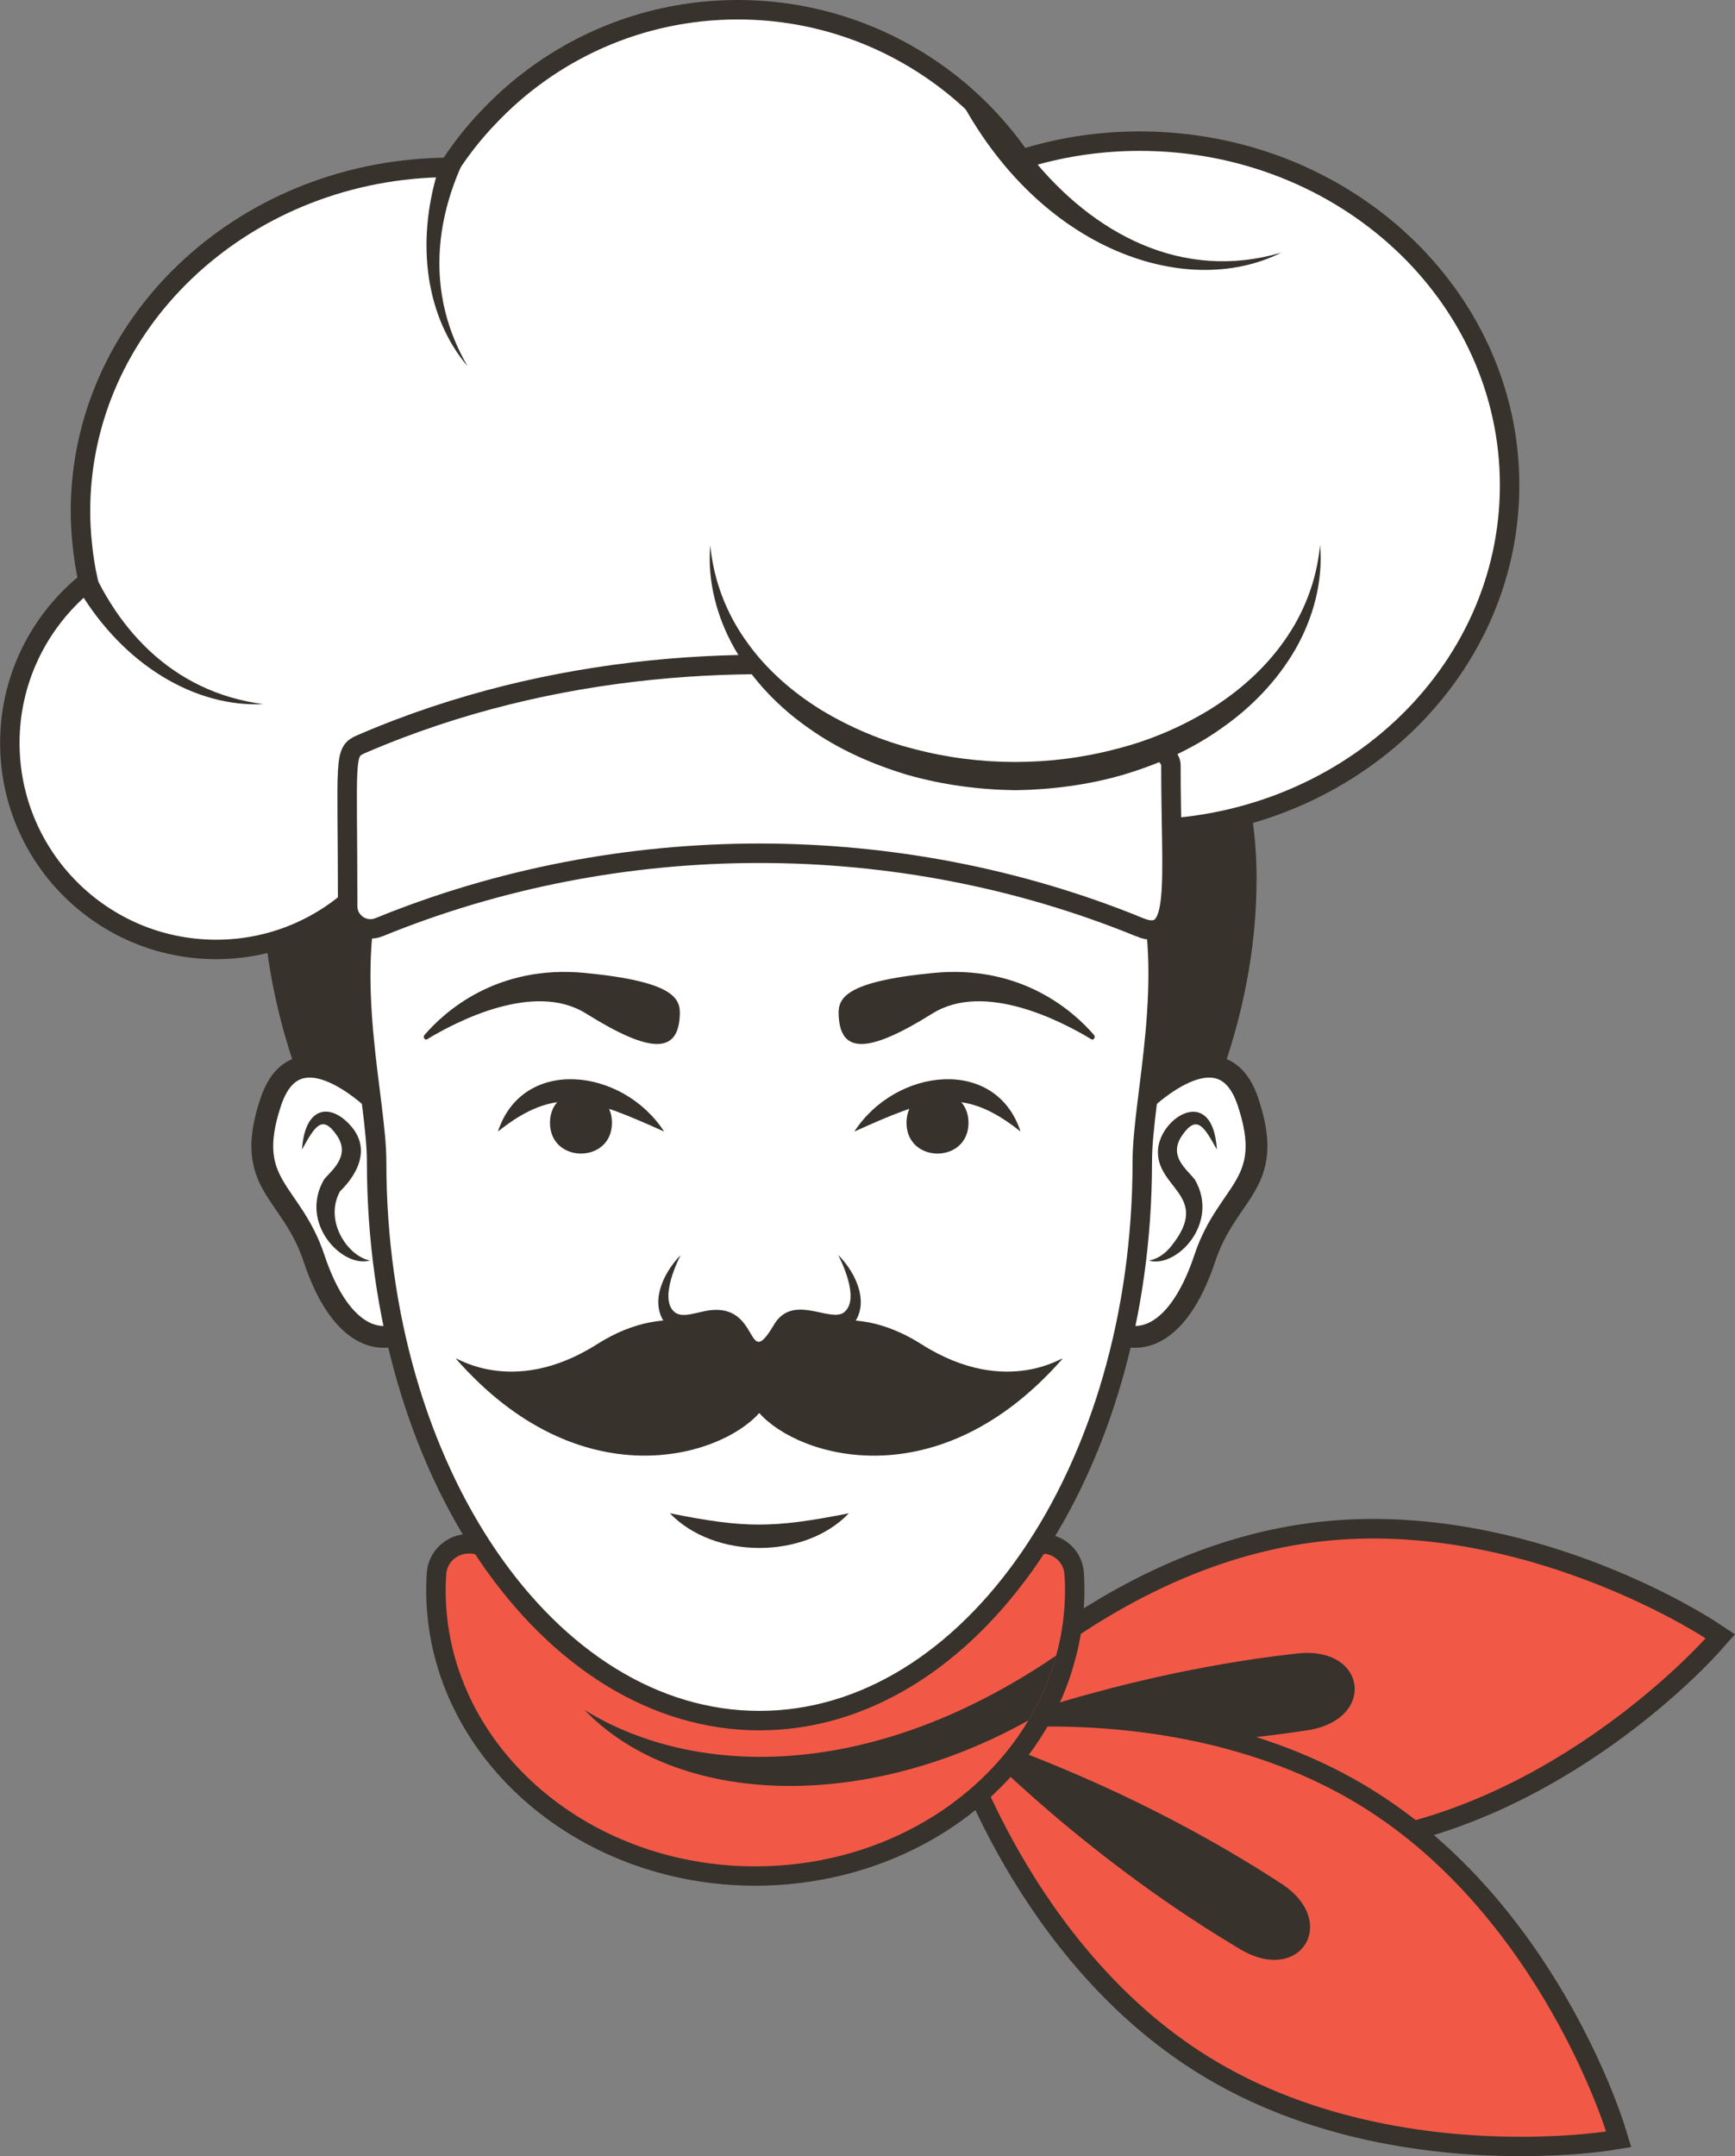 <?xml version="1.0" encoding="UTF-8"?>
<svg id="Layer_1" data-name="Layer 1" xmlns="http://www.w3.org/2000/svg" viewBox="0 0 162.34 201.65">
  <rect x="0" y="0" width="162.34" height="201.65" fill="#808080" stroke="none"/>
  <g>
    <g>
      <g>
        <path d="M120.59,172.77c-17.01,0-31-9.09-31.59-9.48l-.88-.58.7-.79c.58-.65,14.33-15.99,33.79-18.58,1.91-.25,3.89-.38,5.88-.38,17.01,0,31,9.09,31.59,9.48l.88.58-.7.79c-.58.65-14.33,15.99-33.79,18.58-1.91.25-3.89.38-5.88.38Z" fill="#f15946"/>
        <path d="M128.49,143.88c16.93,0,31.09,9.33,31.09,9.33,0,0-13.88,15.7-33.23,18.28-1.94.26-3.87.38-5.76.38-16.93,0-31.09-9.33-31.09-9.33,0,0,13.88-15.7,33.23-18.28,1.94-.26,3.87-.38,5.76-.38M128.49,142.05h0c-2.03,0-4.05.13-6,.39-19.8,2.63-33.77,18.22-34.35,18.88l-1.39,1.57,1.75,1.16c.6.39,14.81,9.63,32.09,9.63,2.03,0,4.05-.13,6-.39,19.8-2.64,33.77-18.22,34.35-18.88l1.39-1.57-1.75-1.16c-.6-.39-14.81-9.63-32.09-9.63h0Z" fill="#37322c"/>
      </g>
      <path d="M121.4,154.63c6.5-.72,7.41,6.18.95,7.18-.81.12-1.62.24-2.45.35-16.53,2.2-30.41.37-30.41.37,0,0,12.92-5.4,29.44-7.6.83-.11,1.65-.21,2.46-.3Z" fill="#37322c"/>
    </g>
    <g>
      <g>
        <path d="M142.31,200.74c-7.98,0-19.62-1.33-29.79-7.66-16.67-10.38-22.88-30.02-23.14-30.85l-.31-1,1.04-.17c.13-.02,3.27-.51,8.1-.51,7.98,0,19.62,1.33,29.79,7.66,16.67,10.38,22.88,30.02,23.14,30.85l.31,1-1.04.17c-.13.02-3.27.51-8.1.51Z" fill="#f15946"/>
        <path d="M98.21,161.46c7.54,0,19.19,1.23,29.31,7.53,16.57,10.32,22.75,30.34,22.75,30.34,0,0-3.14.5-7.96.5-7.54,0-19.19-1.23-29.31-7.53-16.57-10.32-22.75-30.34-22.75-30.34,0,0,3.14-.5,7.96-.5M98.21,159.63h0c-4.9,0-8.11.5-8.24.52l-2.07.33.62,2.01c.26.84,6.57,20.8,23.53,31.35,10.35,6.45,22.18,7.8,30.27,7.8,4.9,0,8.11-.5,8.24-.52l2.07-.33-.62-2.01c-.26-.84-6.57-20.8-23.53-31.35-10.35-6.45-22.18-7.8-30.27-7.8h0Z" fill="#37322c"/>
      </g>
      <path d="M119.89,176.15c5.47,3.57,1.79,9.48-3.83,6.15-.7-.42-1.41-.85-2.12-1.29-14.15-8.81-23.7-19.05-23.7-19.05,0,0,13.4,4.05,27.55,12.86.71.44,1.4.88,2.09,1.33Z" fill="#37322c"/>
    </g>
    <g>
      <g>
        <path d="M70.67,175.45c-16.48,0-29.88-11.99-29.88-26.73,0-.51.03-1.02.05-1.52.11-1.62,1.43-2.84,3.07-2.84,1.04,0,1.96.5,2.54,1.37,5.01,7.62,14.3,12.35,24.23,12.35s19.22-4.73,24.24-12.35c.57-.87,1.5-1.37,2.53-1.37,1.65,0,2.96,1.22,3.06,2.83.04.49.05,1.01.05,1.53,0,2.16-.29,4.3-.86,6.36-.58,2.17-1.48,4.29-2.68,6.29-5.21,8.69-15.3,14.09-26.34,14.09Z" fill="#f15946"/>
        <path d="M97.45,145.28c1.04,0,2.07.74,2.15,1.97.04.48.05.98.05,1.47,0,2.1-.28,4.16-.83,6.11-.57,2.14-1.45,4.17-2.59,6.06-4.87,8.13-14.49,13.65-25.56,13.65-16,0-28.97-11.55-28.97-25.82,0-.5.02-.99.05-1.47.08-1.24,1.11-1.97,2.16-1.97.67,0,1.34.3,1.78.96,5.02,7.63,14.34,12.75,24.99,12.75s19.97-5.12,25-12.75c.43-.66,1.11-.96,1.77-.96M97.45,143.45h0c-1.35,0-2.55.65-3.3,1.78-4.85,7.36-13.85,11.93-23.48,11.93s-18.62-4.57-23.47-11.93c-.75-1.13-1.95-1.78-3.3-1.78-2.12,0-3.83,1.58-3.97,3.67-.03.5-.05,1.04-.05,1.59,0,15.24,13.82,27.64,30.8,27.64,11.35,0,21.75-5.57,27.12-14.53,1.25-2.07,2.18-4.27,2.78-6.53.59-2.11.89-4.33.89-6.58,0-.6-.02-1.13-.05-1.61-.13-2.07-1.83-3.66-3.97-3.66h0Z" fill="#37322c"/>
      </g>
      <path d="M98.82,154.83c-.57,2.14-1.45,4.17-2.59,6.06-15.64,8.72-32.99,7.91-41.55-.99,9.55,5.97,26.03,7.25,44.14-5.07Z" fill="#37322c"/>
    </g>
  </g>
  <g>
    <path d="M117.57,82.31c0,25.57-20.82,53.82-46.51,53.82s-46.51-28.25-46.51-53.82c0-52.02,93.03-52.14,93.03,0Z" fill="#37322c"/>
    <g>
      <g>
        <path d="M36.02,103.85s-8.05-8.65-10.68-.81,1.9,8.2,4.04,14.63c2.14,6.43,5.46,8.37,8.45,6.88,2.99-1.49-1.81-20.7-1.81-20.7Z" fill="#fff" stroke="#37322c" stroke-linecap="round" stroke-linejoin="round" stroke-width="2.04"/>
        <path d="M28.26,107.49c.26-4.09,2.73-4.43,4.7-2.04,2.33,2.9-1.09,5.87-1.15,5.97-1.51,2.74.71,6.05,2.8,6.46-2.54.74-6.66-3.45-4.3-7.56.6-.79,2.57-2.16,1.2-4.15-1.39-2.02-2.07-.79-3.24,1.31Z" fill="#37322c"/>
      </g>
      <g>
        <path d="M106.09,103.85s8.05-8.65,10.68-.81c2.63,7.83-1.9,8.2-4.04,14.63-2.14,6.43-5.46,8.37-8.45,6.88-2.99-1.49,1.81-20.7,1.81-20.7Z" fill="#fff" stroke="#37322c" stroke-linecap="round" stroke-linejoin="round" stroke-width="2.04"/>
        <path d="M113.85,107.49c-1.17-2.1-1.85-3.33-3.24-1.31-1.35,1.95.46,3.18,1.2,4.15,2.35,4.09-1.76,8.3-4.3,7.56.9-.18,1.56-.71,2.07-1.34,3.87-4.8-1.56-5.4-1.22-9.13.31-3.04,5.12-5.97,5.5.07Z" fill="#37322c"/>
      </g>
    </g>
    <path d="M106.88,108.66c0,28.86-16.04,52.25-35.82,52.25s-35.82-23.39-35.82-52.25c0-11.85-12.64-44.8,35.82-44.8s35.82,32.61,35.82,44.8Z" fill="#fff" stroke="#37322c" stroke-miterlimit="10" stroke-width="1.82"/>
    <path d="M62.68,141.52c7,1.4,9.58,1.42,16.75,0-4.12,4.31-12.58,4.34-16.75,0Z" fill="#37322c"/>
    <path d="M63.69,117.36c-.86,1.73-1.82,4.44-.5,5.4.75.51,1.95-.04,3.18-.22,4.8-.63,3.4,5.76,6,1.43,1.73-3.08,5.21-.29,6.56-1.21,1.34-.98.35-3.69-.5-5.4,1.81,1.83,2.97,4.68,1.31,6.59-1.55,1.7-4.55.09-5.45.9-.5.48-1.49,3.05-3.22,3.08-1.73,0-2.76-2.63-3.23-3.08-.91-.82-3.89.81-5.45-.9-1.66-1.92-.47-4.78,1.31-6.59Z" fill="#37322c"/>
    <path d="M86.2,125.7c-6.87-4.36-12.78-1.6-15.16,1.88-2.37-3.48-8.29-6.24-15.16-1.88-8.16,5.18-13.68.84-13.19,1.4,11.59,13.18,24.68,9.2,28.35,5.04,3.67,4.16,16.76,8.15,28.35-5.04.49-.56-5.03,3.78-13.19-1.4Z" fill="#37322c"/>
    <g>
      <path d="M102.1,97.19c.22.13.44-.19.27-.39-1.85-2.15-6.74-6.62-15.05-5.81-8.34.81-8.9,2.41-8.85,3.88.12,3.68,2.68,3.72,8.78-.09,4.86-3.03,12.1.74,14.85,2.4Z" fill="#37322c"/>
      <path d="M39.98,97.19c-.22.13-.44-.19-.27-.39,1.85-2.15,6.74-6.62,15.05-5.81,8.34.81,8.9,2.41,8.85,3.88-.12,3.68-2.68,3.72-8.78-.09-4.86-3.03-12.1.74-14.85,2.4Z" fill="#37322c"/>
    </g>
    <g>
      <g>
        <path d="M90.62,105c0-3.83-5.8-3.84-5.8,0s5.8,3.84,5.8,0Z" fill="#37322c"/>
        <path d="M79.94,105.82c3.88-5.98,13.24-7.05,15.55,0-5.49-4.39-8.7-3.07-15.55,0Z" fill="#37322c"/>
      </g>
      <g>
        <path d="M51.46,105c0-3.83,5.8-3.84,5.8,0s-5.8,3.84-5.8,0Z" fill="#37322c"/>
        <path d="M62.14,105.82c-3.88-5.98-13.24-7.05-15.55,0,5.49-4.39,8.7-3.07,15.55,0Z" fill="#37322c"/>
      </g>
    </g>
    <path d="M141.25,45.38c0,17.77-15.49,32.17-34.61,32.17-11.7,0-22.04-5.41-28.3-13.67-2.26.68-4.62,1.12-7.07,1.29-6.15,8.91-16.9,14.82-29.13,14.82-1.86,0-3.69-.14-5.47-.41-3.4,5.52-9.48,9.21-16.44,9.21-10.66,0-19.31-8.64-19.31-19.31,0-5.71,2.49-10.83,6.43-14.37.29-.26.59-.51.9-.76-.25-1.13-.44-2.28-.55-3.45-.11-1.01-.17-2.05-.17-3.09,0-17.43,14.92-31.61,33.55-32.14h0c.31,0,.62-.02.93-.02,1.09-1.69,2.33-3.27,3.72-4.71,0,0,0,0,0,0C51.58,4.76,59.85.91,69.03.91c7.64,0,14.64,2.67,20.16,7.1,0,0,0,0,0,0,2.44,1.97,4.6,4.29,6.37,6.88.3-.1.6-.19.9-.26,3.21-.93,6.64-1.43,10.18-1.43,19.12,0,34.61,14.4,34.61,32.17Z" fill="#fff" stroke="#37322c" stroke-miterlimit="10" stroke-width="1.82"/>
    <path d="M106.63,86.71c-22.57-9.22-48.59-9.22-71.16,0-1.4.57-2.94-.45-2.94-1.96,0-14.06-.43-14.42,1.27-15.16,36.25-15.66,75.76-2.46,75.76,1.95,0,11.23.95,16.76-2.94,15.17Z" fill="#fff" stroke="#37322c" stroke-miterlimit="10" stroke-width="1.82"/>
    <g>
      <path d="M123.52,51.01c0,11.92-12.77,21.58-28.52,21.58s-28.52-9.66-28.52-21.58" fill="#fff"/>
      <path d="M123.52,51.01c.28,3.31-.61,6.72-2.29,9.67-1.7,2.96-4.13,5.47-6.93,7.42-2.79,1.99-5.95,3.39-9.22,4.36-3.28.95-6.69,1.39-10.09,1.44-3.41-.05-6.81-.5-10.1-1.44-3.26-.98-6.43-2.37-9.22-4.36-2.8-1.95-5.23-4.47-6.93-7.43-1.68-2.95-2.57-6.37-2.28-9.67.31,3.3,1.52,6.39,3.38,8.98,1.84,2.61,4.28,4.73,6.97,6.4,2.71,1.64,5.66,2.89,8.74,3.67,3.07.81,6.25,1.21,9.43,1.21,3.18,0,6.36-.4,9.43-1.21,3.08-.77,6.03-2.02,8.75-3.67,2.69-1.67,5.13-3.79,6.97-6.4,1.86-2.59,3.07-5.68,3.38-8.98Z" fill="#37322c"/>
    </g>
    <path d="M45.72,10.94c-4.83,7.14-6.46,15.6-1.97,23.31-3.8-4.46-4.96-11.39-2.68-18.58h0c.31,0,.62-.02.93-.02,1.09-1.69,2.33-3.27,3.72-4.71Z" fill="#37322c"/>
    <path d="M24.64,65.85c-6.31.31-13.03-3.57-17.3-10.74.29-.26.59-.51.9-.76-.25-1.13-.44-2.28-.55-3.45,2.8,7.78,8.4,13.84,16.95,14.95Z" fill="#37322c"/>
    <path d="M119.88,23.63c-9,4.5-23.19-.33-30.69-15.61,2.44,1.97,4.6,4.29,6.37,6.88.3-.1.6-.19.9-.26,5.87,7.31,14.22,11.69,23.41,8.99Z" fill="#37322c"/>
  </g>
</svg>